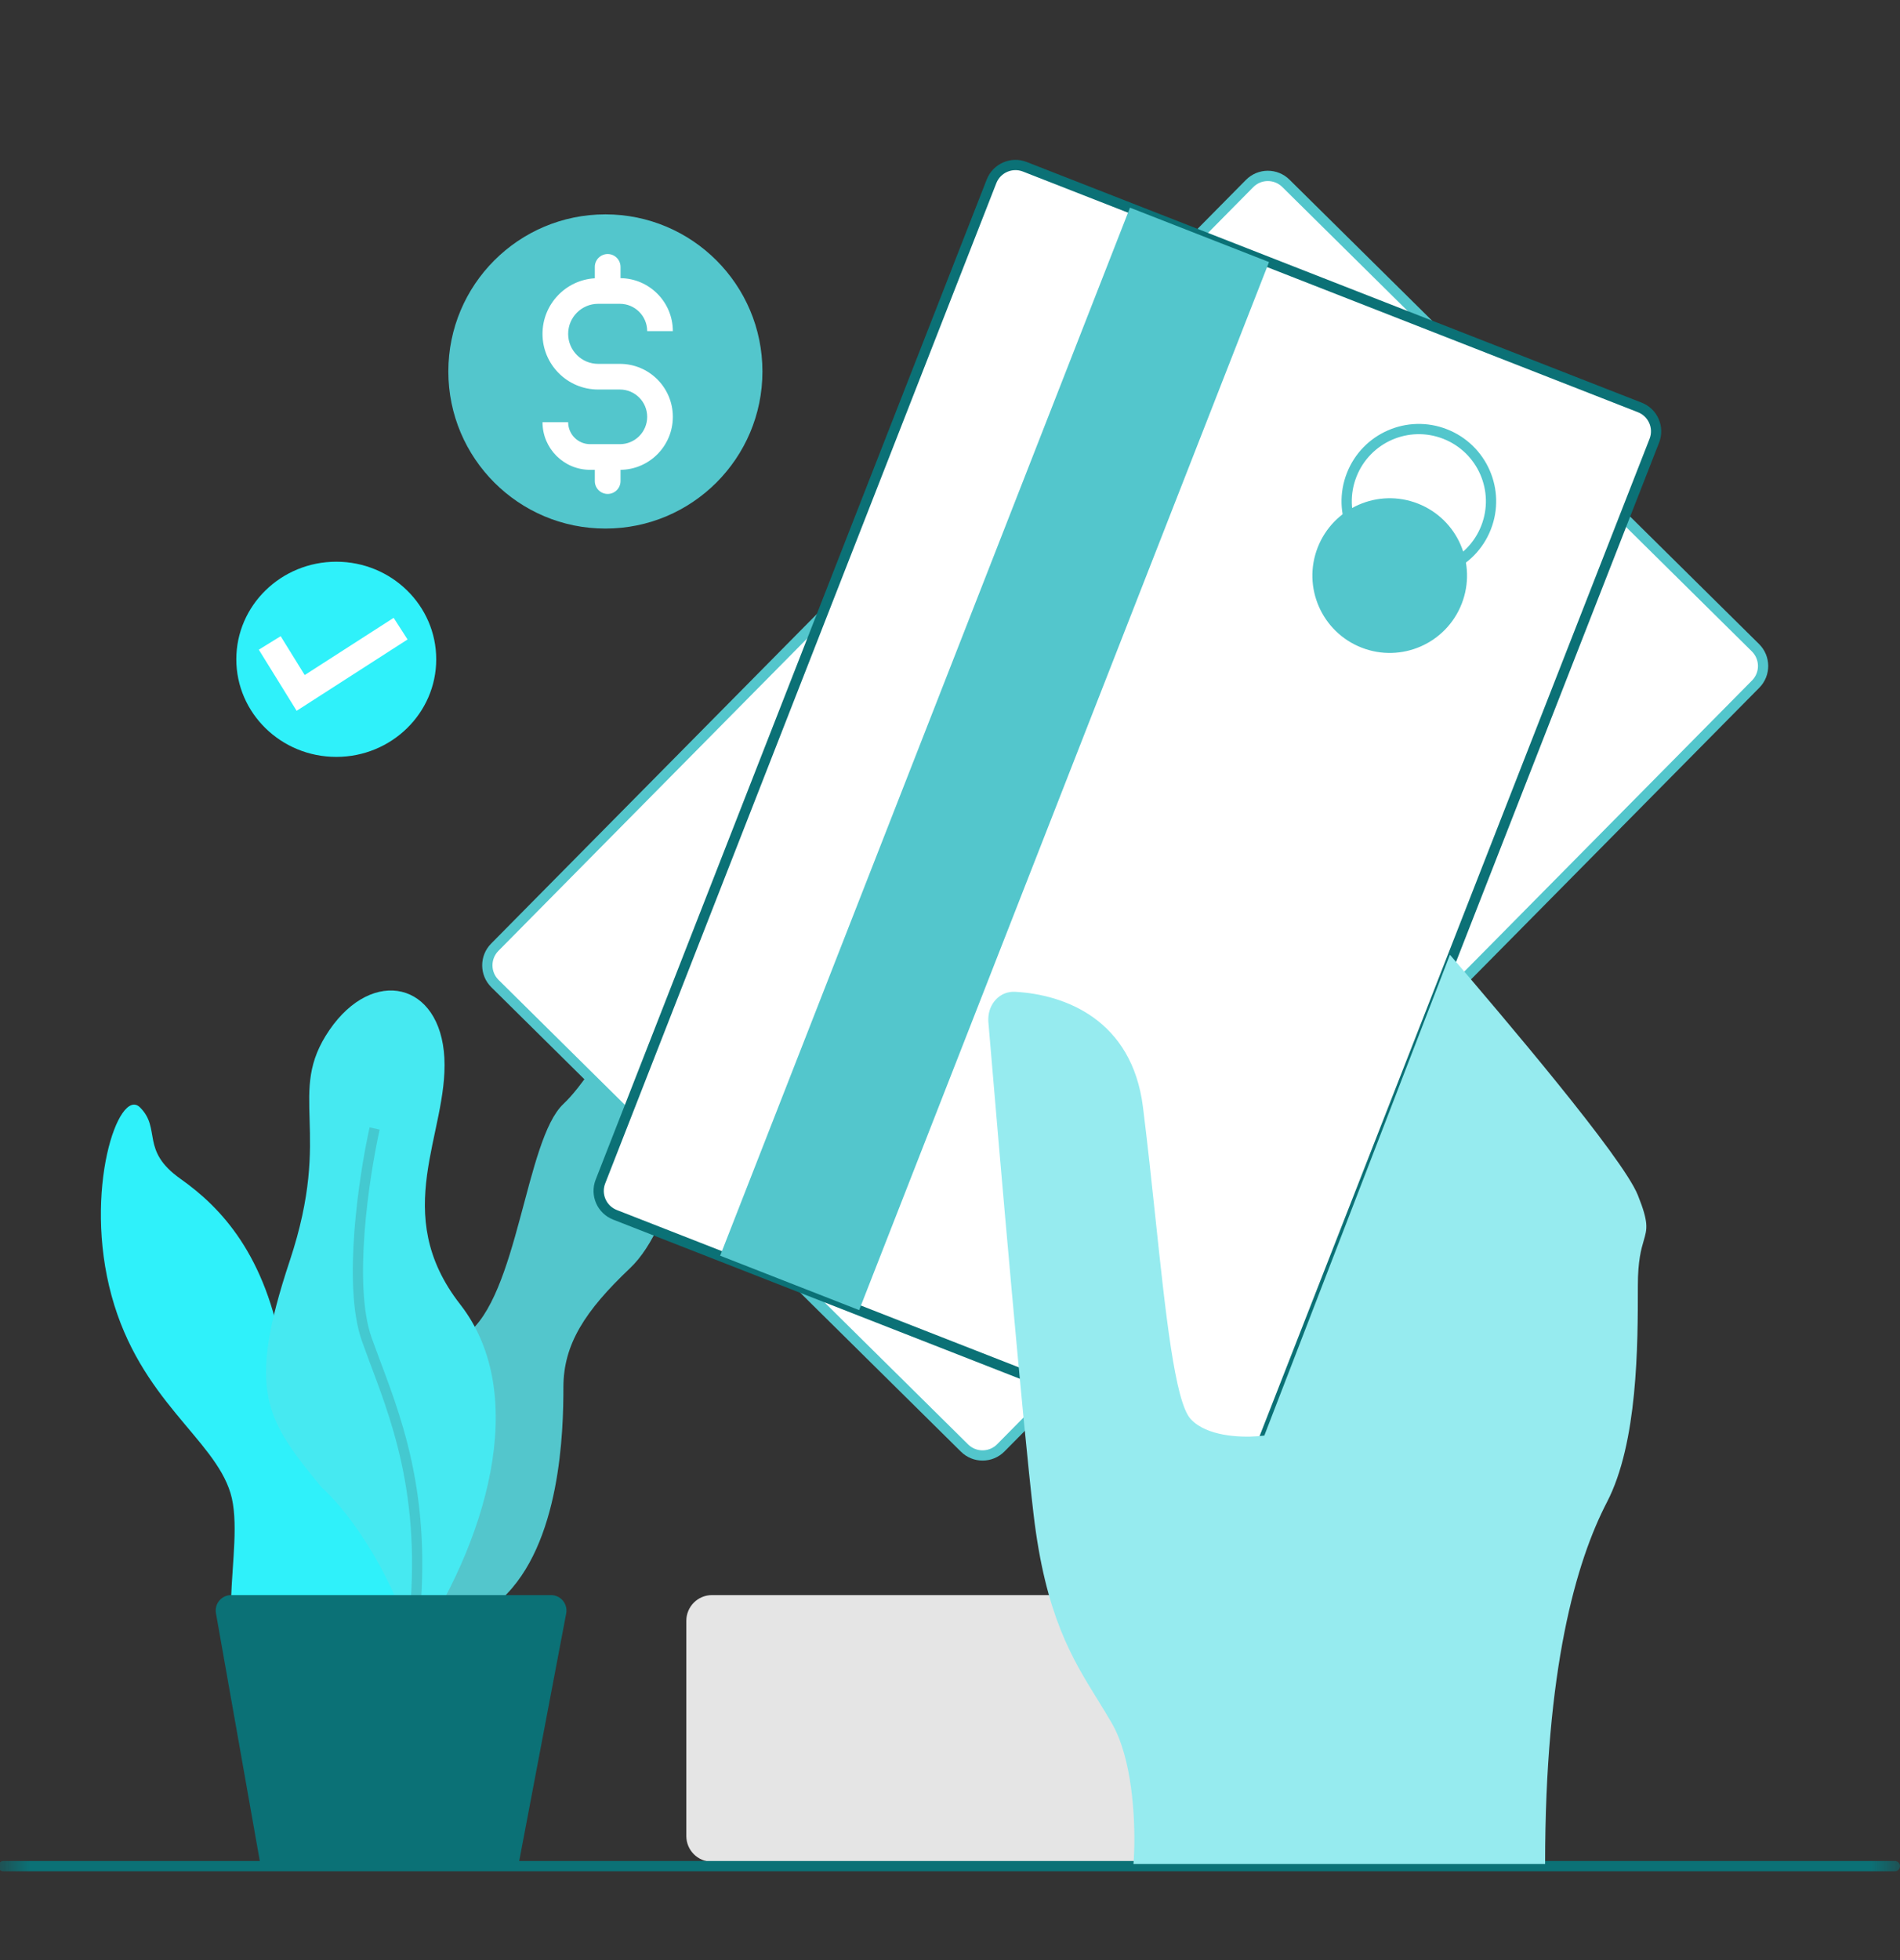 <svg width="32" height="33" viewBox="0 0 32 33" fill="none" xmlns="http://www.w3.org/2000/svg">
<rect x="0" y="0" width="32" height="33" fill="#333333" stroke="none"/>
<mask id="mask0_1005_17458" style="mask-type:luminance" maskUnits="userSpaceOnUse" x="0" y="0" width="32" height="33">
<path d="M32 0.375H0V32.375H32V0.375Z" fill="white"/>
</mask>
<g mask="url(#mask0_1005_17458)">
<path d="M11.559 27.288C11.559 27.049 11.752 26.855 11.991 26.855H23.469C23.708 26.855 23.901 27.049 23.901 27.288V30.911C23.901 31.15 23.708 31.344 23.469 31.344H11.991C11.752 31.344 11.559 31.15 11.559 30.911V27.288Z" fill="#E5E5E5"/>
<path d="M12.841 6.254C12.841 7.715 11.656 8.899 10.196 8.899C8.735 8.899 7.551 7.715 7.551 6.254C7.551 4.793 8.735 3.609 10.196 3.609C11.656 3.609 12.841 4.793 12.841 6.254Z" fill="#53C6CC"/>
<path d="M6.406 25.858C6.951 26.596 7.034 28.623 7.008 29.545V30.186C6.765 29.405 5.101 28.6 4.443 28.343C3.439 27.949 4.162 26.058 3.882 25.137C3.601 24.215 2.359 23.574 1.878 21.811C1.397 20.048 1.998 18.284 2.359 18.645C2.72 19.006 2.359 19.366 3.04 19.847C3.722 20.328 4.483 21.13 4.763 22.813C5.044 24.496 5.725 24.936 6.406 25.858Z" fill="#2FF1FA"/>
<path d="M8.448 26.921C7.646 27.659 7.125 28.564 6.965 28.925C6.965 26.988 7.141 22.986 7.846 22.473C8.728 21.832 8.848 19.187 9.489 18.586C10.131 17.985 10.852 16.222 11.333 17.384C11.814 18.546 11.373 20.63 10.611 21.351C9.85 22.072 9.489 22.634 9.489 23.355C9.489 24.076 9.449 26 8.448 26.921Z" fill="#53C6CC"/>
<path d="M4.881 21.224C4.146 23.433 4.48 23.902 5.415 25.04C5.963 25.532 6.684 26.654 6.965 27.776C8.167 26.013 8.952 23.5 7.751 21.961C6.549 20.421 7.551 19.082 7.484 17.81C7.417 16.538 6.282 16.271 5.548 17.342C4.814 18.413 5.615 19.015 4.881 21.224Z" fill="#46E9F1"/>
<path d="M21.045 3.093C21.213 2.923 21.487 2.922 21.657 3.09L29.565 10.909C29.735 11.077 29.737 11.351 29.569 11.521L16.855 24.379C16.688 24.549 16.414 24.55 16.244 24.382L8.335 16.563C8.166 16.395 8.164 16.121 8.332 15.951L21.045 3.093Z" fill="white"/>
<path fill-rule="evenodd" clip-rule="evenodd" d="M20.984 3.029C21.186 2.825 21.514 2.823 21.718 3.025L29.627 10.844C29.83 11.046 29.832 11.374 29.631 11.578L16.918 24.436C16.716 24.64 16.388 24.642 16.184 24.44L8.275 16.621C8.071 16.419 8.07 16.091 8.271 15.887L20.984 3.029ZM21.596 3.148C21.46 3.014 21.241 3.015 21.107 3.151L8.394 16.009C8.26 16.145 8.261 16.364 8.397 16.498L16.305 24.318C16.441 24.452 16.66 24.451 16.794 24.315L29.508 11.456C29.642 11.321 29.641 11.102 29.505 10.967L21.596 3.148Z" fill="#53C6CC"/>
<path d="M16.699 3.052C16.786 2.83 17.037 2.72 17.259 2.807L27.617 6.859C27.839 6.946 27.949 7.197 27.862 7.419L21.274 24.258C21.188 24.481 20.937 24.59 20.714 24.503L10.357 20.452C10.135 20.365 10.025 20.114 10.112 19.892L16.699 3.052Z" fill="white"/>
<path fill-rule="evenodd" clip-rule="evenodd" d="M16.619 3.021C16.724 2.755 17.025 2.623 17.291 2.727L27.649 6.779C27.916 6.883 28.047 7.184 27.943 7.451L21.356 24.291C21.251 24.557 20.95 24.689 20.683 24.585L10.326 20.533C10.059 20.428 9.928 20.128 10.032 19.861L16.619 3.021ZM17.228 2.888C17.051 2.819 16.85 2.906 16.78 3.084L10.193 19.924C10.123 20.102 10.211 20.302 10.389 20.372L20.747 24.424C20.924 24.493 21.125 24.405 21.195 24.227L27.782 7.388C27.852 7.21 27.764 7.01 27.586 6.94L17.228 2.888Z" fill="#0B7176"/>
<path fill-rule="evenodd" clip-rule="evenodd" d="M23.485 9.491C24.066 9.718 24.721 9.431 24.948 8.85C25.175 8.27 24.888 7.615 24.308 7.388C23.727 7.16 23.072 7.447 22.845 8.028C22.617 8.608 22.904 9.263 23.485 9.491ZM23.422 9.652C24.091 9.914 24.847 9.583 25.109 8.913C25.371 8.244 25.04 7.489 24.37 7.227C23.701 6.965 22.945 7.295 22.684 7.965C22.422 8.634 22.752 9.39 23.422 9.652Z" fill="#53C6CC"/>
<path d="M24.618 10.165C24.356 10.835 23.601 11.165 22.931 10.903C22.262 10.641 21.931 9.886 22.193 9.217C22.455 8.547 23.21 8.216 23.88 8.478C24.55 8.74 24.88 9.496 24.618 10.165ZM19.031 3.496L21.373 4.412L14.47 22.057L12.129 21.141L19.031 3.496Z" fill="#53C6CC"/>
<path fill-rule="evenodd" clip-rule="evenodd" d="M5.969 20.725C6.021 20.048 6.135 19.385 6.225 18.98L6.394 19.018C6.306 19.416 6.192 20.071 6.141 20.738C6.09 21.41 6.103 22.079 6.257 22.516C6.304 22.648 6.356 22.786 6.409 22.929C6.816 24.012 7.353 25.444 6.995 27.828L6.824 27.802C7.175 25.463 6.652 24.069 6.247 22.99C6.194 22.846 6.142 22.708 6.094 22.573C5.927 22.1 5.918 21.398 5.969 20.725Z" fill="#44C9D0"/>
<path d="M3.637 27.16C3.609 27.001 3.731 26.855 3.892 26.855H9.281C9.443 26.855 9.566 27.003 9.536 27.163L8.727 31.424H4.392L3.637 27.16Z" fill="#0B7176"/>
<path d="M7.347 11.1C7.347 12.007 6.593 12.743 5.664 12.743C4.734 12.743 3.98 12.007 3.98 11.1C3.98 10.193 4.734 9.457 5.664 9.457C6.593 9.457 7.347 10.193 7.347 11.1Z" fill="#2FF1FA"/>
<path fill-rule="evenodd" clip-rule="evenodd" d="M6.864 10.766L4.996 11.967L4.359 10.938L4.727 10.711L5.132 11.365L6.63 10.402L6.864 10.766Z" fill="white"/>
<path fill-rule="evenodd" clip-rule="evenodd" d="M-0.031 31.418C-0.031 31.371 0.007 31.332 0.055 31.332H31.913C31.961 31.332 32 31.371 32 31.418C32 31.466 31.961 31.505 31.913 31.505H0.055C0.007 31.505 -0.031 31.466 -0.031 31.418Z" fill="#0B7176"/>
<path fill-rule="evenodd" clip-rule="evenodd" d="M19.102 31.163C19.12 30.587 19.066 29.607 18.729 29.018C18.724 29.009 18.719 29 18.714 28.992C18.639 28.862 18.561 28.736 18.482 28.609C18.059 27.925 17.607 27.196 17.407 25.491C17.227 23.967 16.848 19.607 16.646 17.205C16.645 17.188 16.644 17.171 16.645 17.154C16.648 16.9 16.838 16.684 17.097 16.698C17.933 16.743 19.066 17.165 19.25 18.639C19.325 19.239 19.392 19.865 19.456 20.467C19.631 22.118 19.787 23.595 20.052 23.889C20.088 23.928 20.13 23.964 20.176 23.994C20.499 24.208 21.037 24.204 21.294 24.169L24.42 16.074C25.288 17.089 27.329 19.48 27.585 20.122C27.771 20.586 27.742 20.687 27.684 20.885C27.642 21.029 27.585 21.223 27.585 21.644C27.585 22.646 27.585 24.289 27.064 25.291C26.544 26.293 26.023 28.096 26.023 31.382H19.09C19.095 31.319 19.099 31.245 19.102 31.163Z" fill="#96EBEF"/>
<path fill-rule="evenodd" clip-rule="evenodd" d="M10.235 4.277C10.354 4.277 10.451 4.374 10.451 4.493V4.683C10.938 4.689 11.332 5.086 11.332 5.575H10.9C10.9 5.321 10.694 5.115 10.44 5.115H10.074C9.795 5.115 9.569 5.342 9.569 5.621C9.569 5.9 9.795 6.126 10.074 6.126H10.44C10.933 6.126 11.332 6.525 11.332 7.018C11.332 7.507 10.938 7.905 10.451 7.91V8.1C10.451 8.219 10.354 8.316 10.235 8.316C10.115 8.316 10.018 8.219 10.018 8.1V7.91H9.939C9.496 7.91 9.137 7.551 9.137 7.108H9.569C9.569 7.313 9.735 7.478 9.939 7.478H10.44C10.694 7.478 10.9 7.272 10.9 7.018C10.9 6.764 10.694 6.558 10.44 6.558H10.074C9.556 6.558 9.137 6.138 9.137 5.621C9.137 5.122 9.527 4.714 10.018 4.685V4.493C10.018 4.374 10.115 4.277 10.235 4.277Z" fill="white"/>
</g>
</svg>
